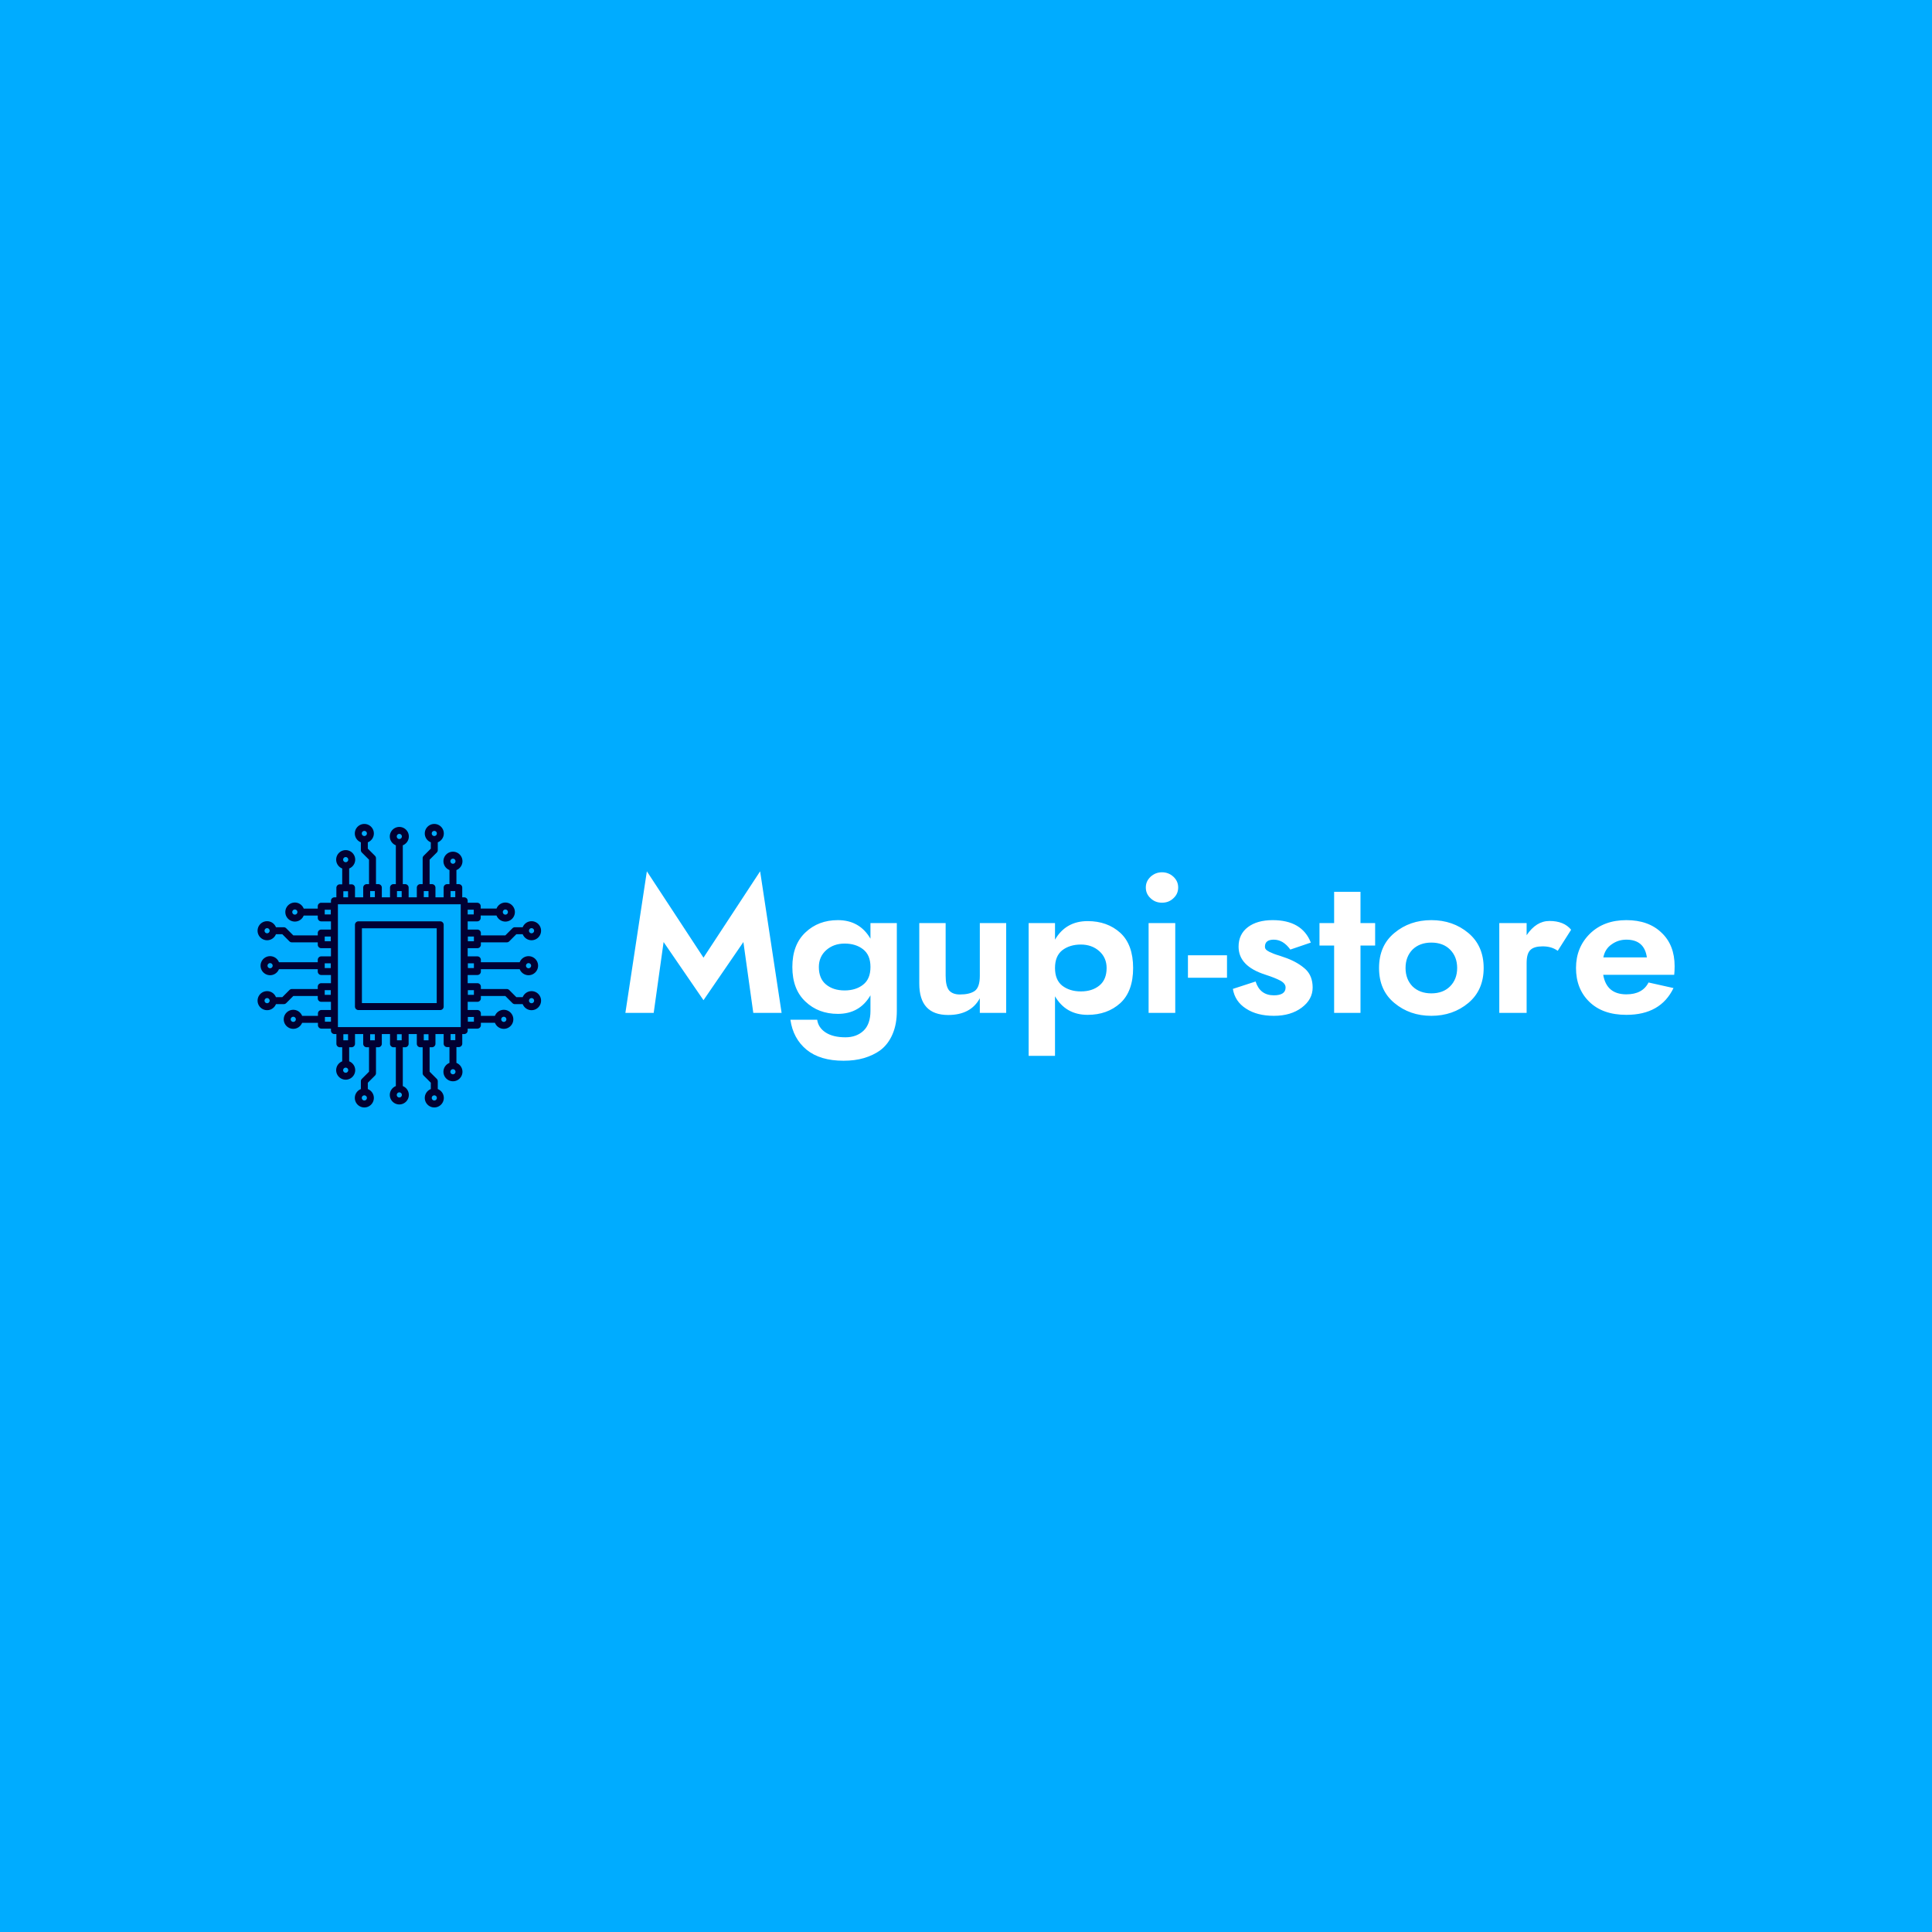 <svg data-v-fde0c5aa="" xmlns="http://www.w3.org/2000/svg" viewBox="0 0 300 300" class="iconLeft"><!----><defs data-v-fde0c5aa=""><!----></defs><rect data-v-fde0c5aa="" fill="#00acff" x="0" y="0" width="300px" height="300px" class="logo-background-square"></rect><defs data-v-fde0c5aa=""><!----></defs><g data-v-fde0c5aa="" id="cfb63e12-e590-4ca0-ad26-24b50a7a66fb" fill="#ffffff" transform="matrix(2.166,0,0,2.166,96.502,129.99)"><path d="M8.74 7.52L9.45 12.60L11.48 12.60L9.94 2.45L5.88 8.64L1.82 2.45L0.28 12.60L2.31 12.60L3.02 7.52L5.88 11.69ZM14.15 9.31C14.15 8.82 14.33 8.41 14.68 8.10C15.03 7.79 15.47 7.63 16.00 7.63C16.53 7.63 16.98 7.77 17.32 8.04C17.68 8.32 17.85 8.74 17.85 9.31C17.85 9.88 17.68 10.30 17.32 10.58C16.98 10.85 16.53 10.99 16.00 10.99C15.45 10.99 15.01 10.85 14.66 10.56C14.32 10.28 14.15 9.86 14.15 9.31ZM12.11 13.09C12.24 14.00 12.63 14.71 13.27 15.24C13.92 15.77 14.80 16.03 15.92 16.03C16.45 16.03 16.94 15.97 17.38 15.84C17.82 15.71 18.23 15.52 18.59 15.25C18.94 14.98 19.23 14.60 19.43 14.13C19.64 13.65 19.74 13.09 19.74 12.46L19.74 6.16L17.85 6.16L17.85 7.28C17.33 6.39 16.55 5.95 15.51 5.95C14.59 5.95 13.81 6.24 13.19 6.83C12.56 7.42 12.25 8.25 12.25 9.31C12.25 10.37 12.56 11.20 13.19 11.79C13.81 12.38 14.59 12.67 15.51 12.67C16.55 12.67 17.33 12.23 17.85 11.34L17.85 12.46C17.85 13.09 17.68 13.57 17.35 13.88C17.02 14.19 16.59 14.35 16.06 14.35C15.45 14.35 14.98 14.23 14.63 14C14.28 13.77 14.08 13.46 14.03 13.09ZM25.69 9.94C25.69 10.49 25.57 10.85 25.32 11.03C25.07 11.20 24.72 11.28 24.26 11.28C23.91 11.28 23.65 11.18 23.48 10.98C23.32 10.77 23.24 10.43 23.24 9.94L23.24 6.16L21.35 6.16L21.35 10.50C21.35 12.00 22.04 12.75 23.42 12.75C24.50 12.75 25.26 12.35 25.69 11.55L25.69 12.60L27.58 12.60L27.58 6.16L25.69 6.16ZM34.78 9.38C34.78 9.93 34.61 10.35 34.27 10.63C33.92 10.92 33.48 11.06 32.93 11.06C32.40 11.06 31.95 10.92 31.60 10.65C31.25 10.37 31.08 9.95 31.08 9.38C31.08 8.81 31.25 8.39 31.60 8.11C31.95 7.84 32.40 7.70 32.93 7.70C33.46 7.70 33.90 7.86 34.25 8.17C34.60 8.48 34.78 8.89 34.78 9.38ZM31.08 15.68L31.08 11.41C31.60 12.30 32.38 12.74 33.42 12.74C34.36 12.74 35.14 12.46 35.76 11.90C36.37 11.34 36.68 10.50 36.68 9.38C36.68 8.26 36.37 7.42 35.76 6.86C35.14 6.30 34.36 6.02 33.42 6.02C32.38 6.02 31.60 6.46 31.08 7.35L31.08 6.16L29.19 6.16L29.19 15.68ZM37.59 3.61C37.59 3.91 37.70 4.17 37.93 4.38C38.16 4.60 38.43 4.70 38.75 4.70C39.07 4.70 39.34 4.60 39.57 4.38C39.80 4.17 39.91 3.91 39.91 3.61C39.91 3.31 39.80 3.06 39.57 2.84C39.34 2.63 39.07 2.52 38.75 2.52C38.43 2.52 38.16 2.63 37.93 2.84C37.70 3.06 37.59 3.31 37.59 3.61ZM37.79 6.16L37.79 12.60L39.70 12.60L39.70 6.16ZM40.61 10.08L43.41 10.08L43.41 8.47L40.61 8.47ZM45.46 10.35L43.83 10.88C43.93 11.48 44.24 11.95 44.77 12.29C45.30 12.64 45.97 12.81 46.77 12.81C47.59 12.81 48.25 12.61 48.77 12.22C49.29 11.83 49.55 11.35 49.55 10.78C49.55 10.23 49.38 9.79 49.04 9.47C48.69 9.15 48.25 8.89 47.70 8.68C47.57 8.63 47.40 8.58 47.21 8.51C47.01 8.45 46.86 8.40 46.76 8.36C46.66 8.32 46.55 8.27 46.44 8.22C46.33 8.16 46.25 8.11 46.20 8.05C46.15 7.99 46.13 7.93 46.13 7.85C46.13 7.52 46.34 7.35 46.76 7.35C47.22 7.35 47.61 7.59 47.95 8.06L49.42 7.56C49 6.49 48.09 5.95 46.68 5.95C45.94 5.95 45.35 6.12 44.91 6.45C44.46 6.79 44.24 7.26 44.24 7.85C44.24 8.79 44.88 9.45 46.16 9.86C46.62 10.01 46.98 10.15 47.24 10.29C47.49 10.43 47.61 10.59 47.61 10.78C47.61 11.15 47.33 11.34 46.77 11.34C46.11 11.34 45.67 11.01 45.46 10.35ZM51.09 3.92L51.09 6.16L50.04 6.16L50.04 7.77L51.09 7.77L51.09 12.60L52.98 12.60L52.98 7.77L54.03 7.77L54.03 6.16L52.98 6.16L52.98 3.92ZM54.31 9.38C54.31 10.44 54.67 11.28 55.41 11.89C56.14 12.50 57.02 12.81 58.06 12.81C59.09 12.81 59.98 12.50 60.71 11.89C61.44 11.28 61.81 10.44 61.81 9.38C61.81 8.32 61.44 7.48 60.71 6.87C59.98 6.26 59.09 5.95 58.06 5.95C57.02 5.95 56.14 6.26 55.41 6.87C54.67 7.48 54.31 8.32 54.31 9.38ZM56.21 9.38C56.21 8.84 56.38 8.40 56.71 8.06C57.05 7.73 57.50 7.56 58.06 7.56C58.62 7.56 59.07 7.73 59.40 8.06C59.74 8.40 59.91 8.84 59.91 9.38C59.91 9.92 59.74 10.36 59.40 10.70C59.07 11.03 58.62 11.20 58.06 11.20C57.50 11.20 57.05 11.03 56.71 10.70C56.38 10.36 56.21 9.92 56.21 9.38ZM67.12 8.15L68.08 6.64C67.74 6.22 67.22 6.01 66.53 6.01C65.89 6.01 65.35 6.35 64.89 7.03L64.89 6.16L62.93 6.16L62.93 12.60L64.89 12.60L64.89 9.02C64.89 8.57 64.98 8.26 65.16 8.09C65.34 7.91 65.64 7.83 66.04 7.83C66.46 7.83 66.82 7.93 67.12 8.15ZM73.51 8.62L70.39 8.62C70.47 8.22 70.66 7.91 70.98 7.69C71.30 7.46 71.65 7.35 72.04 7.35C72.90 7.35 73.39 7.77 73.51 8.62ZM70.38 9.87L75.47 9.87C75.49 9.69 75.50 9.49 75.50 9.25C75.50 8.25 75.19 7.44 74.56 6.85C73.94 6.25 73.10 5.95 72.04 5.95C70.97 5.95 70.10 6.27 69.43 6.92C68.77 7.57 68.43 8.39 68.43 9.38C68.43 10.38 68.75 11.19 69.39 11.81C70.03 12.43 70.91 12.74 72.04 12.74C73.68 12.74 74.80 12.10 75.42 10.82L73.63 10.42C73.34 10.99 72.81 11.27 72.04 11.27C71.09 11.27 70.54 10.80 70.38 9.87Z"></path></g><defs data-v-fde0c5aa=""><!----></defs><g data-v-fde0c5aa="" id="a278a500-65a0-4260-8668-5e679c03a96e" stroke="none" fill="#010033" transform="matrix(0.09,0,0,0.09,38.967,126.913)"><path d="M326.521 179.454H185.458a6 6 0 0 0-6 6v141.071a6 6 0 0 0 6 6h141.063a6 6 0 0 0 6-6V185.454a6 6 0 0 0-6-6zm-6 141.071H191.458V191.454h129.063v129.071z"></path><path d="M484.13 299.91c-6.929 0-12.854 4.325-15.255 10.412h-10.95l-12.288-12.303a5.997 5.997 0 0 0-4.245-1.76h-44.696v-4.056a6 6 0 0 0-6-6h-16.749v-14.162h16.749a6 6 0 0 0 6-6v-4.051h66.985c2.402 6.099 8.334 10.433 15.27 10.433 9.068 0 16.445-7.372 16.445-16.433 0-9.049-7.377-16.411-16.445-16.411-6.934 0-12.864 4.324-15.268 10.411h-66.988v-4.054a6 6 0 0 0-6-6h-16.749v-14.158h16.749a6 6 0 0 0 6-6v-4.056h44.696c1.593 0 3.12-.633 4.245-1.76l12.288-12.302h10.949c2.401 6.089 8.327 10.416 15.256 10.416 9.052 0 16.416-7.364 16.416-16.416 0-9.049-7.364-16.411-16.416-16.411-6.928 0-12.854 4.324-15.255 10.411h-13.437c-1.593 0-3.12.633-4.245 1.76l-12.288 12.302h-42.209v-4.046a6 6 0 0 0-6-6h-16.749v-14.162h16.443a6 6 0 0 0 6-6v-4.056h27.316c2.399 6.101 8.327 10.437 15.259 10.437 9.049 0 16.411-7.374 16.411-16.437 0-9.044-7.361-16.405-16.411-16.407-6.928 0-12.853 4.323-15.255 10.407h-27.32v-4.05a6 6 0 0 0-6-6h-16.443v-3.352a6 6 0 0 0-6-6h-3.396V121.29a6 6 0 0 0-6-6h-4.029V90.98c6.086-2.402 10.409-8.329 10.409-15.259 0-9.047-7.361-16.407-16.409-16.407-9.047 0-16.407 7.36-16.407 16.407 0 6.929 4.323 12.856 10.407 15.258v24.31h-4.068a6 6 0 0 0-6 6v16.767h-14.122V121.29a6 6 0 0 0-6-6h-4.078V73.099l12.327-12.304a5.998 5.998 0 0 0 1.762-4.247V43.11c6.086-2.402 10.41-8.329 10.41-15.259 0-9.052-7.361-16.416-16.41-16.416-9.047 0-16.407 7.364-16.407 16.416 0 6.93 4.323 12.856 10.407 15.259v10.949l-12.327 12.304a5.998 5.998 0 0 0-1.762 4.247v44.68h-4.068a6 6 0 0 0-6 6v16.767h-14.117V121.29a6 6 0 0 0-6-6h-4.076V48.275c6.088-2.402 10.413-8.329 10.413-15.259 0-9.049-7.363-16.411-16.413-16.411s-16.413 7.362-16.413 16.411c0 6.93 4.325 12.857 10.413 15.259v67.015h-4.037a6 6 0 0 0-6 6v16.767h-14.156V121.29a6 6 0 0 0-6-6h-4.072V70.61a5.996 5.996 0 0 0-1.761-4.246L201.641 54.06V43.111c6.088-2.402 10.414-8.329 10.414-15.26 0-9.052-7.363-16.416-16.414-16.416-9.049 0-16.411 7.364-16.411 16.416 0 6.93 4.324 12.857 10.411 15.26v13.437c0 1.593.633 3.121 1.761 4.246l12.324 12.304v42.192h-4.032a6 6 0 0 0-6 6v16.767h-14.162v-16.468a6 6 0 0 0-6-6h-4.071V88.275c6.088-2.402 10.414-8.331 10.414-15.264 0-9.059-7.363-16.428-16.414-16.428-9.049 0-16.411 7.37-16.411 16.428 0 6.932 4.324 12.861 10.411 15.264v27.314h-4.067a6 6 0 0 0-6 6v16.468h-3.352a6 6 0 0 0-6 6v3.352h-16.757a6 6 0 0 0-6 6v4.05H91.024c-2.4-6.097-8.329-10.429-15.261-10.429-9.071 0-16.45 7.37-16.45 16.429 0 4.393 1.717 8.52 4.836 11.621a16.363 16.363 0 0 0 11.611 4.79h.003c6.93 0 12.857-4.324 15.259-10.411h24.264v4.056a6 6 0 0 0 6 6h16.757v14.162h-16.757a6 6 0 0 0-6 6v4.046H73.097L60.81 191.421a6.001 6.001 0 0 0-4.245-1.76H43.131c-2.4-6.096-8.328-10.428-15.259-10.428-9.051 0-16.414 7.37-16.414 16.428 0 9.05 7.363 16.415 16.414 16.416 6.93 0 12.857-4.327 15.258-10.416h10.949l12.287 12.302a6.001 6.001 0 0 0 4.245 1.76h44.675v4.056a6 6 0 0 0 6 6h16.757v14.158h-16.757a6 6 0 0 0-6 6v4.054H48.317c-2.401-6.096-8.33-10.428-15.263-10.428-9.071 0-16.45 7.37-16.45 16.428 0 9.052 7.379 16.415 16.45 16.415 6.931 0 12.859-4.326 15.261-10.415h66.97v4.051a6 6 0 0 0 6 6h16.757v14.162h-16.757a6 6 0 0 0-6 6v4.056H70.61c-1.593 0-3.12.633-4.245 1.76l-12.287 12.303h-10.95c-2.402-6.087-8.328-10.412-15.257-10.412-9.051 0-16.414 7.362-16.414 16.412 0 9.049 7.363 16.41 16.414 16.41 6.929 0 12.855-4.324 15.257-10.41h13.437c1.593 0 3.12-.633 4.245-1.76l12.287-12.303h42.188v4.046a6 6 0 0 0 6 6h16.757v14.163h-16.451a6 6 0 0 0-6 6v4.051H88.294c-2.402-6.087-8.33-10.411-15.261-10.411-9.07 0-16.448 7.362-16.448 16.411s7.378 16.41 16.448 16.41c6.931 0 12.858-4.324 15.261-10.41h27.297v4.055a6 6 0 0 0 6 6h16.451v3.352a6 6 0 0 0 6 6h3.388v16.772a6 6 0 0 0 6 6h4.031v24.305c-6.087 2.401-10.411 8.327-10.411 15.255 0 9.049 7.362 16.411 16.411 16.411 9.051 0 16.414-7.362 16.414-16.411 0-6.929-4.326-12.854-10.414-15.255V396.7h4.071a6 6 0 0 0 6-6v-16.772h14.162V390.7a6 6 0 0 0 6 6h4.032v42.186l-12.324 12.305a6.002 6.002 0 0 0-1.761 4.246v13.437c-6.087 2.403-10.411 8.332-10.411 15.264 0 9.06 7.362 16.43 16.411 16.43 9.051 0 16.414-7.37 16.414-16.43 0-6.933-4.326-12.862-10.414-15.264v-10.948l12.324-12.305a6.002 6.002 0 0 0 1.761-4.246v-44.674h4.072a6 6 0 0 0 6-6v-16.772h14.156v16.772a6 6 0 0 0 6 6h4.037v67.008c-6.088 2.402-10.413 8.33-10.413 15.26 0 9.052 7.363 16.415 16.413 16.415s16.413-7.363 16.413-16.415c0-6.93-4.325-12.858-10.413-15.26v-67.008h4.076a6 6 0 0 0 6-6v-16.772h14.117v16.772a6 6 0 0 0 6 6h4.068v44.674c0 1.593.634 3.121 1.762 4.247l12.327 12.304v10.949c-6.084 2.403-10.407 8.332-10.407 15.263 0 9.06 7.36 16.43 16.407 16.43 9.049 0 16.41-7.37 16.41-16.43 0-6.932-4.324-12.861-10.41-15.264v-13.437a6.001 6.001 0 0 0-1.762-4.247l-12.327-12.304V396.7h4.078a6 6 0 0 0 6-6v-16.772h14.157v16.473a6 6 0 0 0 6 6h4.033v27.316c-6.084 2.405-10.407 8.338-10.407 15.275 0 9.047 7.36 16.407 16.407 16.407 4.384 0 8.506-1.71 11.606-4.814a16.295 16.295 0 0 0 4.803-11.593c0-6.937-4.324-12.87-10.409-15.276v-27.315h4.071a6 6 0 0 0 6-6v-16.473h3.354a6 6 0 0 0 6-6v-3.352h16.749a6 6 0 0 0 6-6v-4.055h24.281c2.401 6.096 8.331 10.429 15.265 10.429 9.068 0 16.445-7.37 16.445-16.429 0-4.381-1.715-8.503-4.827-11.606a16.346 16.346 0 0 0-11.615-4.805h-.003c-6.932 0-12.86 4.325-15.263 10.411h-24.284v-4.051a6 6 0 0 0-6-6h-16.749v-14.163h16.749a6 6 0 0 0 6-6v-4.046h42.209l12.288 12.303a5.997 5.997 0 0 0 4.245 1.76h13.435c2.4 6.096 8.327 10.428 15.257 10.428 9.052 0 16.416-7.369 16.416-16.428.003-9.052-7.361-16.414-16.413-16.414zm-5.179-48.33c2.451 0 4.445 1.979 4.445 4.411 0 2.444-1.994 4.433-4.445 4.433a4.42 4.42 0 1 1 0-8.844zm-104.711.357h10.455v8.105H374.24v-8.105zm109.89-60.687a4.419 4.419 0 0 1 4.416 4.411 4.421 4.421 0 0 1-4.416 4.416 4.413 4.413 0 1 1 0-8.827zm-109.89 14.427h10.455v8.102H374.24v-8.102zm64.723-46.625a4.415 4.415 0 0 1 4.413 4.407c0 2.447-1.979 4.437-4.411 4.437-2.43 0-4.407-1.99-4.407-4.437a4.412 4.412 0 0 1 4.405-4.407zm-90.442-87.738a4.412 4.412 0 0 1 4.409 4.407 4.415 4.415 0 0 1-4.409 4.411 4.414 4.414 0 0 1-4.407-4.411 4.413 4.413 0 0 1 4.407-4.407zm4.03 55.976v10.463h-8.098V127.29h8.098zM316.342 23.435a4.418 4.418 0 0 1 4.41 4.416 4.415 4.415 0 0 1-4.404 4.41h-.012a4.415 4.415 0 0 1-4.401-4.41 4.417 4.417 0 0 1 4.407-4.416zM306.331 127.29v10.463h-8.146V127.29h8.146zm-50.34-98.685c2.434 0 4.413 1.979 4.413 4.411s-1.979 4.411-4.413 4.411-4.413-1.979-4.413-4.411 1.98-4.411 4.413-4.411zm4.076 98.685v10.463h-8.113V127.29h8.113zM195.641 23.435a4.42 4.42 0 0 1 4.414 4.416 4.417 4.417 0 0 1-4.408 4.41h-.012a4.417 4.417 0 0 1-4.405-4.41 4.419 4.419 0 0 1 4.411-4.416zm18.157 103.855v10.463h-8.104V127.29h8.104zm-50.337-58.707c2.434 0 4.414 1.986 4.414 4.428a4.42 4.42 0 0 1-4.414 4.416 4.419 4.419 0 0 1-4.411-4.416c0-2.442 1.979-4.428 4.411-4.428zm4.071 59.006v10.467h-8.138v-10.467h8.138zM75.761 167.87c-1.19 0-2.31-.461-3.151-1.299a4.361 4.361 0 0 1-1.298-3.112c0-2.442 1.997-4.429 4.45-4.429 2.432 0 4.411 1.987 4.411 4.429a4.417 4.417 0 0 1-4.412 4.411zm61.974-.355h-10.45v-8.106h10.45v8.106zM27.872 200.077a4.42 4.42 0 0 1-4.415-4.416c0-2.442 1.98-4.428 4.414-4.428 2.429 0 4.404 1.983 4.408 4.422v.012a4.416 4.416 0 0 1-4.407 4.41zm109.863 13.702h-10.45v-8.102h10.45v8.102zM33.054 260.406c-2.454 0-4.45-1.98-4.45-4.415 0-2.442 1.997-4.428 4.45-4.428 2.433 0 4.413 1.986 4.413 4.428a4.419 4.419 0 0 1-4.413 4.415zm104.681-.364h-10.45v-8.105h10.45v8.105zm-109.864 60.69a4.417 4.417 0 0 1-4.414-4.41 4.418 4.418 0 0 1 4.414-4.412 4.415 4.415 0 0 1 4.408 4.406v.012a4.414 4.414 0 0 1-4.408 4.404zm109.864-14.426h-10.45v-8.102h10.45v8.102zM73.033 352.93c-2.453 0-4.448-1.979-4.448-4.41 0-2.433 1.996-4.411 4.448-4.411a4.417 4.417 0 0 1 4.413 4.411c0 2.431-1.98 4.41-4.413 4.41zm65.008-.356h-10.45v-8.105h10.45v8.105zm25.42 88.095a4.416 4.416 0 0 1-4.411-4.411 4.413 4.413 0 0 1 8.825 0 4.418 4.418 0 0 1-4.414 4.411zm0-55.972l-.019.001h-4.011v-10.473h8.102v10.473h-4.052l-.02-.001zm32.18 103.868c-2.432 0-4.411-1.987-4.411-4.43a4.418 4.418 0 0 1 4.405-4.415h.012a4.42 4.42 0 0 1 4.408 4.415c0 2.443-1.98 4.43-4.414 4.43zm14.085-103.868l-.019.001h-4.013v-10.473h8.104v10.473h-4.052l-.02-.001zm46.265 98.684a4.418 4.418 0 0 1-4.413-4.415c0-2.433 1.979-4.411 4.413-4.411s4.413 1.979 4.413 4.411a4.419 4.419 0 0 1-4.413 4.415zm0-98.684l-.019.001h-4.018v-10.473h8.113v10.473h-4.057l-.019-.001zm60.351 103.868c-2.43 0-4.407-1.987-4.407-4.43a4.416 4.416 0 0 1 4.401-4.415h.012a4.418 4.418 0 0 1 4.404 4.415c0 2.443-1.979 4.43-4.41 4.43zm-14.089-103.868l-.019.001h-4.049v-10.473h8.146v10.473h-4.059l-.019-.001zm49.386 57.405a4.378 4.378 0 0 1-3.117 1.295 4.413 4.413 0 0 1-4.407-4.407c0-2.442 1.978-4.429 4.407-4.429 2.432 0 4.409 1.986 4.409 4.43a4.38 4.38 0 0 1-1.292 3.111zm84.604-97.994c1.186 0 2.302.463 3.145 1.303a4.365 4.365 0 0 1 1.3 3.108c0 2.442-1.994 4.429-4.445 4.429-2.435 0-4.415-1.986-4.415-4.429a4.417 4.417 0 0 1 4.415-4.411zm-62.003.361h10.455v8.105H374.24v-8.105zm-224.198 17.457V150.057h211.904v3.333l-.001.019v20.106l.001.019v188.391H150.042zM384.39 159.409v8.106h-10.443v-8.106h10.443zm-31.797 224.989h-4.052l-.019-.001-.019.001h-4.014v-10.473h8.104v10.473zm32.102-78.092H374.24v-8.102h10.455v8.102zm99.435 14.444c-2.43 0-4.406-1.986-4.406-4.428a4.414 4.414 0 0 1 4.406-4.412 4.419 4.419 0 0 1 0 8.84z"></path></g><!----></svg>